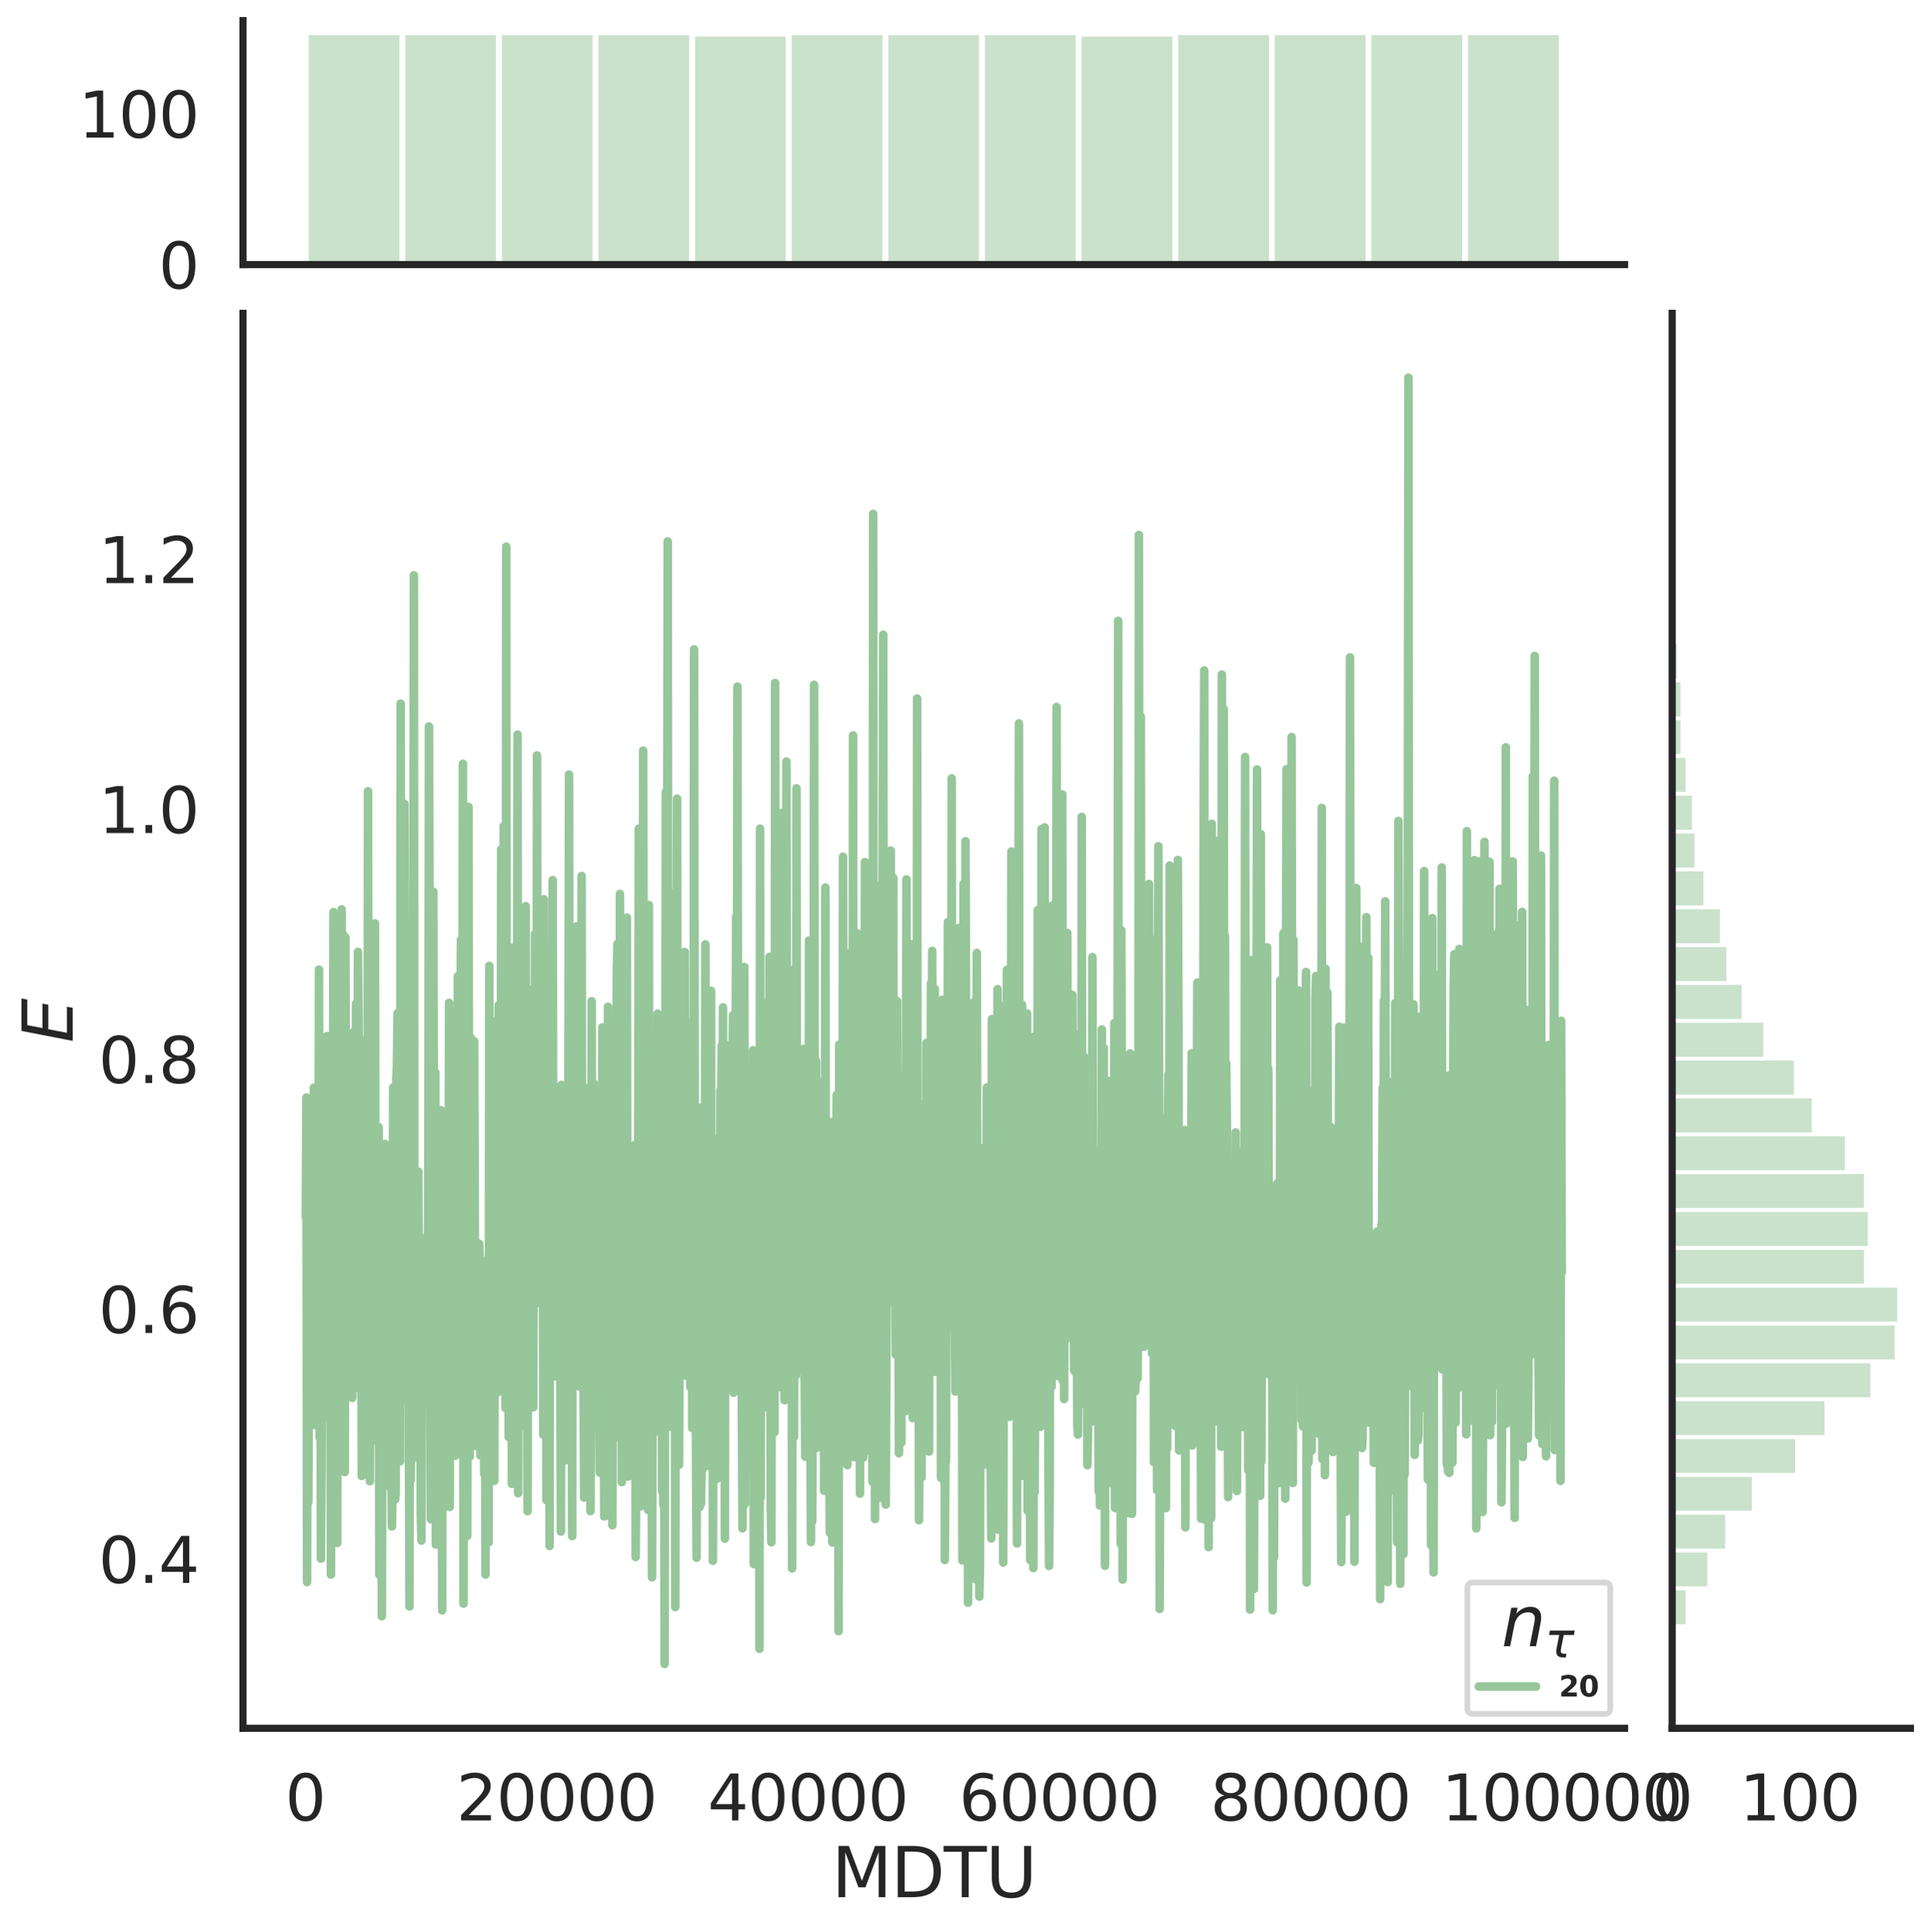 <?xml version="1.0" encoding="utf-8" standalone="no"?>
<!DOCTYPE svg PUBLIC "-//W3C//DTD SVG 1.1//EN"
  "http://www.w3.org/Graphics/SVG/1.1/DTD/svg11.dtd">
<svg height="675.079pt" version="1.1" viewBox="0 0 674.774 675.079" width="674.774pt" xmlns="http://www.w3.org/2000/svg" xmlns:xlink="http://www.w3.org/1999/xlink">
 <defs>
  <style type="text/css">*{stroke-linecap:butt;stroke-linejoin:round;}</style>
 </defs>
 <g id="figure_1">
  <g id="patch_1">
   <path d="M 0 675.079 
L 674.774 675.079 
L 674.774 0 
L 0 0 
z
" style="fill:#ffffff;"/>
  </g>
  <g id="axes_1">
   <g id="patch_2">
    <path d="M 84.914 603.86 
L 567.69 603.86 
L 567.69 109.485 
L 84.914 109.485 
z
" style="fill:none;"/>
   </g>
   <g id="matplotlib.axis_1">
    <g id="xtick_1">
     <g id="text_1">
      <!-- 0 -->
      <g style="fill:#262626;" transform="translate(99.64 636.077)scale(0.22 -0.22)">
       <defs>
        <path d="M 2034 4250 
Q 1547 4250 1301 3770 
Q 1056 3291 1056 2328 
Q 1056 1369 1301 889 
Q 1547 409 2034 409 
Q 2525 409 2770 889 
Q 3016 1369 3016 2328 
Q 3016 3291 2770 3770 
Q 2525 4250 2034 4250 
z
M 2034 4750 
Q 2819 4750 3233 4129 
Q 3647 3509 3647 2328 
Q 3647 1150 3233 529 
Q 2819 -91 2034 -91 
Q 1250 -91 836 529 
Q 422 1150 422 2328 
Q 422 3509 836 4129 
Q 1250 4750 2034 4750 
z
" id="DejaVuSans-30" transform="scale(0.016)"/>
       </defs>
       <use xlink:href="#DejaVuSans-30"/>
      </g>
     </g>
    </g>
    <g id="xtick_2">
     <g id="text_2">
      <!-- 20000 -->
      <g style="fill:#262626;" transform="translate(159.467 636.077)scale(0.22 -0.22)">
       <defs>
        <path d="M 1228 531 
L 3431 531 
L 3431 0 
L 469 0 
L 469 531 
Q 828 903 1448 1529 
Q 2069 2156 2228 2338 
Q 2531 2678 2651 2914 
Q 2772 3150 2772 3378 
Q 2772 3750 2511 3984 
Q 2250 4219 1831 4219 
Q 1534 4219 1204 4116 
Q 875 4013 500 3803 
L 500 4441 
Q 881 4594 1212 4672 
Q 1544 4750 1819 4750 
Q 2544 4750 2975 4387 
Q 3406 4025 3406 3419 
Q 3406 3131 3298 2873 
Q 3191 2616 2906 2266 
Q 2828 2175 2409 1742 
Q 1991 1309 1228 531 
z
" id="DejaVuSans-32" transform="scale(0.016)"/>
       </defs>
       <use xlink:href="#DejaVuSans-32"/>
       <use x="63.623" xlink:href="#DejaVuSans-30"/>
       <use x="127.246" xlink:href="#DejaVuSans-30"/>
       <use x="190.869" xlink:href="#DejaVuSans-30"/>
       <use x="254.492" xlink:href="#DejaVuSans-30"/>
      </g>
     </g>
    </g>
    <g id="xtick_3">
     <g id="text_3">
      <!-- 40000 -->
      <g style="fill:#262626;" transform="translate(247.288 636.077)scale(0.22 -0.22)">
       <defs>
        <path d="M 2419 4116 
L 825 1625 
L 2419 1625 
L 2419 4116 
z
M 2253 4666 
L 3047 4666 
L 3047 1625 
L 3713 1625 
L 3713 1100 
L 3047 1100 
L 3047 0 
L 2419 0 
L 2419 1100 
L 313 1100 
L 313 1709 
L 2253 4666 
z
" id="DejaVuSans-34" transform="scale(0.016)"/>
       </defs>
       <use xlink:href="#DejaVuSans-34"/>
       <use x="63.623" xlink:href="#DejaVuSans-30"/>
       <use x="127.246" xlink:href="#DejaVuSans-30"/>
       <use x="190.869" xlink:href="#DejaVuSans-30"/>
       <use x="254.492" xlink:href="#DejaVuSans-30"/>
      </g>
     </g>
    </g>
    <g id="xtick_4">
     <g id="text_4">
      <!-- 60000 -->
      <g style="fill:#262626;" transform="translate(335.109 636.077)scale(0.22 -0.22)">
       <defs>
        <path d="M 2113 2584 
Q 1688 2584 1439 2293 
Q 1191 2003 1191 1497 
Q 1191 994 1439 701 
Q 1688 409 2113 409 
Q 2538 409 2786 701 
Q 3034 994 3034 1497 
Q 3034 2003 2786 2293 
Q 2538 2584 2113 2584 
z
M 3366 4563 
L 3366 3988 
Q 3128 4100 2886 4159 
Q 2644 4219 2406 4219 
Q 1781 4219 1451 3797 
Q 1122 3375 1075 2522 
Q 1259 2794 1537 2939 
Q 1816 3084 2150 3084 
Q 2853 3084 3261 2657 
Q 3669 2231 3669 1497 
Q 3669 778 3244 343 
Q 2819 -91 2113 -91 
Q 1303 -91 875 529 
Q 447 1150 447 2328 
Q 447 3434 972 4092 
Q 1497 4750 2381 4750 
Q 2619 4750 2861 4703 
Q 3103 4656 3366 4563 
z
" id="DejaVuSans-36" transform="scale(0.016)"/>
       </defs>
       <use xlink:href="#DejaVuSans-36"/>
       <use x="63.623" xlink:href="#DejaVuSans-30"/>
       <use x="127.246" xlink:href="#DejaVuSans-30"/>
       <use x="190.869" xlink:href="#DejaVuSans-30"/>
       <use x="254.492" xlink:href="#DejaVuSans-30"/>
      </g>
     </g>
    </g>
    <g id="xtick_5">
     <g id="text_5">
      <!-- 80000 -->
      <g style="fill:#262626;" transform="translate(422.93 636.077)scale(0.22 -0.22)">
       <defs>
        <path d="M 2034 2216 
Q 1584 2216 1326 1975 
Q 1069 1734 1069 1313 
Q 1069 891 1326 650 
Q 1584 409 2034 409 
Q 2484 409 2743 651 
Q 3003 894 3003 1313 
Q 3003 1734 2745 1975 
Q 2488 2216 2034 2216 
z
M 1403 2484 
Q 997 2584 770 2862 
Q 544 3141 544 3541 
Q 544 4100 942 4425 
Q 1341 4750 2034 4750 
Q 2731 4750 3128 4425 
Q 3525 4100 3525 3541 
Q 3525 3141 3298 2862 
Q 3072 2584 2669 2484 
Q 3125 2378 3379 2068 
Q 3634 1759 3634 1313 
Q 3634 634 3220 271 
Q 2806 -91 2034 -91 
Q 1263 -91 848 271 
Q 434 634 434 1313 
Q 434 1759 690 2068 
Q 947 2378 1403 2484 
z
M 1172 3481 
Q 1172 3119 1398 2916 
Q 1625 2713 2034 2713 
Q 2441 2713 2670 2916 
Q 2900 3119 2900 3481 
Q 2900 3844 2670 4047 
Q 2441 4250 2034 4250 
Q 1625 4250 1398 4047 
Q 1172 3844 1172 3481 
z
" id="DejaVuSans-38" transform="scale(0.016)"/>
       </defs>
       <use xlink:href="#DejaVuSans-38"/>
       <use x="63.623" xlink:href="#DejaVuSans-30"/>
       <use x="127.246" xlink:href="#DejaVuSans-30"/>
       <use x="190.869" xlink:href="#DejaVuSans-30"/>
       <use x="254.492" xlink:href="#DejaVuSans-30"/>
      </g>
     </g>
    </g>
    <g id="xtick_6">
     <g id="text_6">
      <!-- 100000 -->
      <g style="fill:#262626;" transform="translate(503.753 636.077)scale(0.22 -0.22)">
       <defs>
        <path d="M 794 531 
L 1825 531 
L 1825 4091 
L 703 3866 
L 703 4441 
L 1819 4666 
L 2450 4666 
L 2450 531 
L 3481 531 
L 3481 0 
L 794 0 
L 794 531 
z
" id="DejaVuSans-31" transform="scale(0.016)"/>
       </defs>
       <use xlink:href="#DejaVuSans-31"/>
       <use x="63.623" xlink:href="#DejaVuSans-30"/>
       <use x="127.246" xlink:href="#DejaVuSans-30"/>
       <use x="190.869" xlink:href="#DejaVuSans-30"/>
       <use x="254.492" xlink:href="#DejaVuSans-30"/>
       <use x="318.115" xlink:href="#DejaVuSans-30"/>
      </g>
     </g>
    </g>
    <g id="text_7">
     <!-- MDTU -->
     <g style="fill:#262626;" transform="translate(290.596 662.888)scale(0.24 -0.24)">
      <defs>
       <path d="M 628 4666 
L 1569 4666 
L 2759 1491 
L 3956 4666 
L 4897 4666 
L 4897 0 
L 4281 0 
L 4281 4097 
L 3078 897 
L 2444 897 
L 1241 4097 
L 1241 0 
L 628 0 
L 628 4666 
z
" id="DejaVuSans-4d" transform="scale(0.016)"/>
       <path d="M 1259 4147 
L 1259 519 
L 2022 519 
Q 2988 519 3436 956 
Q 3884 1394 3884 2338 
Q 3884 3275 3436 3711 
Q 2988 4147 2022 4147 
L 1259 4147 
z
M 628 4666 
L 1925 4666 
Q 3281 4666 3915 4102 
Q 4550 3538 4550 2338 
Q 4550 1131 3912 565 
Q 3275 0 1925 0 
L 628 0 
L 628 4666 
z
" id="DejaVuSans-44" transform="scale(0.016)"/>
       <path d="M -19 4666 
L 3928 4666 
L 3928 4134 
L 2272 4134 
L 2272 0 
L 1638 0 
L 1638 4134 
L -19 4134 
L -19 4666 
z
" id="DejaVuSans-54" transform="scale(0.016)"/>
       <path d="M 556 4666 
L 1191 4666 
L 1191 1831 
Q 1191 1081 1462 751 
Q 1734 422 2344 422 
Q 2950 422 3222 751 
Q 3494 1081 3494 1831 
L 3494 4666 
L 4128 4666 
L 4128 1753 
Q 4128 841 3676 375 
Q 3225 -91 2344 -91 
Q 1459 -91 1007 375 
Q 556 841 556 1753 
L 556 4666 
z
" id="DejaVuSans-55" transform="scale(0.016)"/>
      </defs>
      <use xlink:href="#DejaVuSans-4d"/>
      <use x="86.279" xlink:href="#DejaVuSans-44"/>
      <use x="163.281" xlink:href="#DejaVuSans-54"/>
      <use x="224.365" xlink:href="#DejaVuSans-55"/>
     </g>
    </g>
   </g>
   <g id="matplotlib.axis_2">
    <g id="ytick_1">
     <g id="text_8">
      <!-- 0.4 -->
      <g style="fill:#262626;" transform="translate(34.428 553.084)scale(0.22 -0.22)">
       <defs>
        <path d="M 684 794 
L 1344 794 
L 1344 0 
L 684 0 
L 684 794 
z
" id="DejaVuSans-2e" transform="scale(0.016)"/>
       </defs>
       <use xlink:href="#DejaVuSans-30"/>
       <use x="63.623" xlink:href="#DejaVuSans-2e"/>
       <use x="95.41" xlink:href="#DejaVuSans-34"/>
      </g>
     </g>
    </g>
    <g id="ytick_2">
     <g id="text_9">
      <!-- 0.6 -->
      <g style="fill:#262626;" transform="translate(34.428 465.745)scale(0.22 -0.22)">
       <use xlink:href="#DejaVuSans-30"/>
       <use x="63.623" xlink:href="#DejaVuSans-2e"/>
       <use x="95.41" xlink:href="#DejaVuSans-36"/>
      </g>
     </g>
    </g>
    <g id="ytick_3">
     <g id="text_10">
      <!-- 0.8 -->
      <g style="fill:#262626;" transform="translate(34.428 378.405)scale(0.22 -0.22)">
       <use xlink:href="#DejaVuSans-30"/>
       <use x="63.623" xlink:href="#DejaVuSans-2e"/>
       <use x="95.41" xlink:href="#DejaVuSans-38"/>
      </g>
     </g>
    </g>
    <g id="ytick_4">
     <g id="text_11">
      <!-- 1.0 -->
      <g style="fill:#262626;" transform="translate(34.428 291.066)scale(0.22 -0.22)">
       <use xlink:href="#DejaVuSans-31"/>
       <use x="63.623" xlink:href="#DejaVuSans-2e"/>
       <use x="95.41" xlink:href="#DejaVuSans-30"/>
      </g>
     </g>
    </g>
    <g id="ytick_5">
     <g id="text_12">
      <!-- 1.2 -->
      <g style="fill:#262626;" transform="translate(34.428 203.726)scale(0.22 -0.22)">
       <use xlink:href="#DejaVuSans-31"/>
       <use x="63.623" xlink:href="#DejaVuSans-2e"/>
       <use x="95.41" xlink:href="#DejaVuSans-32"/>
      </g>
     </g>
    </g>
    <g id="text_13">
     <!-- $E$ -->
     <g style="fill:#262626;" transform="translate(25.436 364.352)rotate(-90)scale(0.24 -0.24)">
      <defs>
       <path d="M 1081 4666 
L 4031 4666 
L 3928 4134 
L 1606 4134 
L 1338 2753 
L 3566 2753 
L 3463 2222 
L 1234 2222 
L 909 531 
L 3284 531 
L 3181 0 
L 172 0 
L 1081 4666 
z
" id="DejaVuSans-Oblique-45" transform="scale(0.016)"/>
      </defs>
      <use transform="translate(0 0.094)" xlink:href="#DejaVuSans-Oblique-45"/>
     </g>
    </g>
   </g>
   <g id="line2d_1">
    <path clip-path="url(#pc9f0e01aaa)" d="M 106.859 425.49 
L 107.078 383.475 
L 107.298 552.768 
L 107.517 463.581 
L 107.737 524.848 
L 107.956 455.053 
L 108.176 461.899 
L 108.396 401.494 
L 108.615 398.441 
L 108.835 457.623 
L 109.054 426.514 
L 109.274 477.697 
L 109.493 390.416 
L 109.713 380.006 
L 109.932 497.91 
L 110.152 420.095 
L 110.372 395.14 
L 110.591 407.023 
L 110.811 473.221 
L 111.03 421.64 
L 111.25 440.667 
L 111.469 338.78 
L 111.689 502.3 
L 111.908 393.814 
L 112.128 544.607 
L 112.348 512.614 
L 112.567 435.879 
L 112.787 477.174 
L 113.006 402.281 
L 113.226 492.847 
L 113.445 495.163 
L 113.665 495.403 
L 113.884 464.49 
L 114.104 387.969 
L 114.324 362.013 
L 114.543 492.523 
L 114.763 393.701 
L 115.202 491.164 
L 115.421 472.382 
L 115.641 550.144 
L 115.86 491.594 
L 116.08 485.021 
L 116.299 428.076 
L 116.519 318.708 
L 116.739 479.905 
L 116.958 435.621 
L 117.178 428.948 
L 117.397 475.945 
L 117.617 428.497 
L 117.836 539.117 
L 118.056 432.776 
L 118.275 425.391 
L 118.495 473.358 
L 118.715 398.08 
L 118.934 484.25 
L 119.154 438.49 
L 119.373 317.722 
L 119.593 415.079 
L 119.812 433.194 
L 120.032 326.703 
L 120.251 400.201 
L 120.471 514.346 
L 120.691 327.53 
L 120.91 406.982 
L 121.13 430.053 
L 121.349 486.465 
L 121.788 430.014 
L 122.008 437.524 
L 122.227 477.265 
L 122.447 398.836 
L 122.886 473.593 
L 123.106 488.447 
L 123.325 390.231 
L 123.545 393.81 
L 123.764 360.346 
L 123.984 403.594 
L 124.203 474.227 
L 124.423 350.705 
L 124.643 484.831 
L 125.082 332.601 
L 125.301 359.337 
L 125.521 423.604 
L 125.74 395.82 
L 125.96 465.967 
L 126.179 414.906 
L 126.399 515.706 
L 126.618 412.008 
L 126.838 363.62 
L 127.058 481.58 
L 127.277 473.988 
L 127.497 474.51 
L 127.716 438.357 
L 127.936 489.731 
L 128.155 502.062 
L 128.375 439.91 
L 128.594 276.505 
L 128.814 476.336 
L 129.034 431.752 
L 129.253 517.548 
L 129.473 337.789 
L 129.912 503.664 
L 130.131 366.279 
L 130.351 449.584 
L 130.57 377.567 
L 130.79 407.669 
L 131.01 322.633 
L 131.229 427.915 
L 131.449 472.819 
L 131.668 453.364 
L 131.888 462.422 
L 132.107 489.719 
L 132.327 393.843 
L 132.546 550.242 
L 132.766 487.549 
L 132.986 535.434 
L 133.205 426.759 
L 133.425 564.705 
L 133.644 478.911 
L 133.864 498.169 
L 134.083 444.135 
L 134.303 489.489 
L 134.522 399.707 
L 134.962 508.706 
L 135.181 442.975 
L 135.62 519.239 
L 135.84 419.653 
L 136.059 478.063 
L 136.279 407.438 
L 136.498 406.102 
L 136.718 497.802 
L 136.937 533.342 
L 137.157 521.565 
L 137.377 379.959 
L 137.596 507.264 
L 137.816 450.918 
L 138.035 523.93 
L 138.255 522.076 
L 138.474 377.011 
L 138.694 372.658 
L 138.913 354.022 
L 139.133 435.114 
L 139.353 427.649 
L 139.572 431.338 
L 139.792 510.615 
L 140.011 245.849 
L 140.231 414.499 
L 140.67 488.998 
L 141.109 406.385 
L 141.329 280.87 
L 141.987 451.427 
L 142.207 463.227 
L 142.426 413.184 
L 142.646 478.668 
L 142.865 488.68 
L 143.085 561.295 
L 143.305 381.405 
L 143.524 517.206 
L 143.744 449.25 
L 143.963 501.598 
L 144.183 413.333 
L 144.402 407.603 
L 144.622 201.029 
L 144.841 509.349 
L 145.281 433.531 
L 145.5 424.242 
L 145.72 437.81 
L 145.939 436.783 
L 146.159 409.354 
L 146.378 456.812 
L 146.598 455.115 
L 146.817 432.286 
L 147.037 528.825 
L 147.256 538.288 
L 147.476 470.645 
L 147.696 482.337 
L 147.915 448.937 
L 148.135 480.332 
L 148.354 444.978 
L 148.793 488.499 
L 149.013 490.358 
L 149.232 435.084 
L 149.452 461.572 
L 149.672 406.735 
L 149.891 253.837 
L 150.111 314.28 
L 150.33 462.481 
L 150.55 530.811 
L 150.769 457.874 
L 150.989 333.701 
L 151.208 432.978 
L 151.428 311.567 
L 151.648 454.853 
L 151.867 425.919 
L 152.087 374.686 
L 152.306 539.649 
L 152.526 431.55 
L 152.745 426.074 
L 152.965 431.603 
L 153.184 455.725 
L 153.404 447.739 
L 153.624 475.083 
L 153.843 392.63 
L 154.063 387.898 
L 154.282 421.963 
L 154.502 562.665 
L 154.721 433.041 
L 154.941 508.512 
L 155.16 499.337 
L 155.6 438.483 
L 155.819 515.198 
L 156.039 409.791 
L 156.697 481.689 
L 156.917 350.401 
L 157.136 526.543 
L 157.356 422.53 
L 157.575 468.781 
L 157.795 468.616 
L 158.015 501.822 
L 158.234 480.738 
L 158.454 399.394 
L 158.893 353.498 
L 159.112 508.638 
L 159.551 352.529 
L 159.771 434.041 
L 159.991 341.121 
L 160.21 485.796 
L 160.43 492.281 
L 160.649 348.469 
L 160.869 358.954 
L 161.088 328.326 
L 161.308 426.029 
L 161.527 401.79 
L 161.747 266.86 
L 161.967 560.316 
L 162.186 419.006 
L 162.406 390.347 
L 162.625 444.613 
L 162.845 392.824 
L 163.064 393.948 
L 163.284 536.626 
L 163.503 288.151 
L 163.723 281.944 
L 163.943 458.093 
L 164.162 508.956 
L 164.382 362.405 
L 164.601 387.15 
L 164.821 434.375 
L 165.04 449.32 
L 165.26 454.063 
L 165.479 497.455 
L 165.699 363.784 
L 166.138 495.03 
L 166.358 438.821 
L 166.577 505.334 
L 166.797 451.398 
L 167.016 436.376 
L 167.236 488.659 
L 167.455 434.578 
L 167.675 445.463 
L 167.894 508.535 
L 168.114 464.67 
L 168.334 463.803 
L 168.773 478.319 
L 168.992 457.484 
L 169.212 514.984 
L 169.431 440.566 
L 169.651 550.149 
L 169.87 468.098 
L 170.09 444.913 
L 170.529 529.446 
L 170.749 538.908 
L 170.968 337.477 
L 171.188 466.945 
L 171.407 369.173 
L 171.627 369.126 
L 172.066 415.001 
L 172.286 382.78 
L 172.505 417.007 
L 172.725 517.449 
L 173.164 356.799 
L 173.383 366.034 
L 173.822 465.882 
L 174.042 486.422 
L 174.262 351.24 
L 174.481 462.642 
L 174.701 397.513 
L 174.92 466.595 
L 175.14 296.763 
L 175.359 312.181 
L 175.579 473.409 
L 176.018 288.665 
L 176.238 415.79 
L 176.457 422.706 
L 176.677 492.034 
L 176.896 191.007 
L 177.116 481.562 
L 177.335 451.521 
L 177.555 447.706 
L 177.774 502.13 
L 177.994 389.011 
L 178.213 457.41 
L 178.433 483.539 
L 178.653 331.126 
L 178.872 518.468 
L 179.092 509.619 
L 179.311 368.976 
L 179.531 510.594 
L 179.75 423.686 
L 179.97 433.395 
L 180.189 453.991 
L 180.409 367.52 
L 180.629 412.626 
L 180.848 256.671 
L 181.068 521.734 
L 181.287 424.787 
L 181.507 486.589 
L 181.726 498.256 
L 181.946 375.81 
L 182.165 413.9 
L 182.385 350.973 
L 182.605 443.644 
L 182.824 419.869 
L 183.044 490.719 
L 183.263 485.091 
L 183.702 316.63 
L 183.922 442.546 
L 184.141 446.142 
L 184.361 527.994 
L 184.581 393.752 
L 184.8 475.806 
L 185.02 384.975 
L 185.239 345.866 
L 185.459 354.453 
L 185.678 433.849 
L 185.898 467.4 
L 186.117 449.288 
L 186.337 491.732 
L 186.557 404.477 
L 186.776 429.49 
L 186.996 326.259 
L 187.215 427.194 
L 187.435 455.353 
L 187.654 263.927 
L 187.874 421.62 
L 188.093 413.63 
L 188.313 420.036 
L 188.532 455.01 
L 188.752 350.293 
L 188.972 432.691 
L 189.191 434.397 
L 189.411 443.205 
L 189.63 397.661 
L 189.85 501.28 
L 190.069 314.226 
L 190.289 460.167 
L 190.508 440.415 
L 190.728 396.666 
L 190.948 524.149 
L 191.167 438.738 
L 191.387 462.895 
L 191.606 466.874 
L 191.826 404.227 
L 192.045 540.174 
L 192.265 373.05 
L 192.484 351.543 
L 192.924 446.603 
L 193.143 307.513 
L 193.363 454.3 
L 193.582 417.083 
L 193.802 403.391 
L 194.021 480.888 
L 194.241 442.107 
L 194.46 382.269 
L 194.68 469.364 
L 194.9 455.959 
L 195.119 381.616 
L 195.778 471.91 
L 195.997 535.128 
L 196.217 379.077 
L 196.436 448.984 
L 196.656 451.156 
L 196.876 389.019 
L 197.095 402.968 
L 197.534 510.239 
L 197.754 423.706 
L 197.973 456.947 
L 198.193 466.848 
L 198.412 458.899 
L 198.851 270.639 
L 199.071 408.48 
L 199.51 487.841 
L 199.73 402.268 
L 199.949 536.737 
L 200.169 339.929 
L 200.388 469.041 
L 200.608 452.711 
L 200.827 406.893 
L 201.047 428.194 
L 201.267 480.077 
L 201.486 323.715 
L 201.706 401.619 
L 201.925 409.069 
L 202.145 368.608 
L 202.364 471.653 
L 202.584 484.495 
L 202.803 409.647 
L 203.023 388.011 
L 203.243 306.081 
L 203.462 476.341 
L 203.682 433.308 
L 204.121 523.242 
L 204.34 443.557 
L 204.56 513.786 
L 204.779 422.965 
L 204.999 494.415 
L 205.219 432.344 
L 205.438 484.197 
L 205.658 412.634 
L 205.877 379.984 
L 206.097 386.77 
L 206.316 528.011 
L 206.536 499.663 
L 206.755 349.858 
L 206.975 487.523 
L 207.414 378.399 
L 207.634 474.378 
L 208.073 382.455 
L 208.292 430.68 
L 208.512 450.545 
L 208.731 424.466 
L 208.951 380.593 
L 209.39 460.651 
L 209.61 514.544 
L 209.829 443.005 
L 210.049 509.783 
L 210.268 509.373 
L 210.488 358.967 
L 210.707 460.879 
L 210.927 483.424 
L 211.146 529.838 
L 211.366 529.813 
L 211.805 464.469 
L 212.025 460.606 
L 212.244 491.927 
L 212.464 351.777 
L 212.683 441.325 
L 212.903 396.106 
L 213.122 471.682 
L 213.562 410.153 
L 213.781 384.49 
L 214.001 532.934 
L 214.22 420.846 
L 214.44 453.658 
L 214.659 459.003 
L 214.879 475.364 
L 215.098 459.248 
L 215.538 339.238 
L 215.757 329.853 
L 215.977 502.222 
L 216.196 368.757 
L 216.416 451.966 
L 216.635 312.315 
L 216.855 411.166 
L 217.074 336.38 
L 217.294 517.854 
L 217.514 372.878 
L 217.953 459.191 
L 218.172 348.135 
L 218.392 502.192 
L 218.611 383.832 
L 218.831 439.717 
L 219.05 320.612 
L 219.27 476.673 
L 219.489 515.902 
L 219.709 406.841 
L 219.929 505.564 
L 220.368 443.915 
L 220.587 444.419 
L 220.807 466.618 
L 221.026 471.166 
L 221.246 423.416 
L 221.465 453.496 
L 221.685 415.538 
L 221.905 400 
L 222.124 544.017 
L 222.563 475.481 
L 222.783 483.404 
L 223.002 416.796 
L 223.222 289.556 
L 223.441 363.41 
L 223.661 520.673 
L 223.881 526.348 
L 224.1 472.917 
L 224.32 319.884 
L 224.539 457.596 
L 224.759 262.257 
L 224.978 415.485 
L 225.198 418.437 
L 225.417 418.731 
L 225.637 416.644 
L 225.857 459.76 
L 226.076 328.933 
L 226.296 407.732 
L 226.515 527.607 
L 226.735 316.232 
L 226.954 522.687 
L 227.174 457.714 
L 227.393 469.074 
L 227.613 413.071 
L 227.833 551.145 
L 228.052 482.452 
L 228.272 464.743 
L 228.711 471.037 
L 228.93 411.43 
L 229.15 419.075 
L 229.369 422.78 
L 229.589 429.595 
L 229.808 354.18 
L 230.028 500.17 
L 230.248 395.983 
L 230.687 419.843 
L 230.906 389.769 
L 231.126 379.049 
L 231.345 521.002 
L 231.565 389.687 
L 231.784 525.825 
L 232.004 386.532 
L 232.224 581.388 
L 232.663 276.699 
L 232.882 391.149 
L 233.102 324.088 
L 233.321 189.158 
L 233.541 393.42 
L 233.76 450.123 
L 234.2 311.867 
L 234.419 498.541 
L 234.639 444.352 
L 234.858 480.758 
L 235.078 356.834 
L 235.297 348.233 
L 235.517 460.415 
L 235.736 332.364 
L 235.956 561.526 
L 236.176 420.364 
L 236.395 422.504 
L 236.615 279.054 
L 236.834 460.93 
L 237.054 441.808 
L 237.273 511.804 
L 237.493 465.328 
L 237.712 474.239 
L 237.932 372.85 
L 238.151 449.879 
L 238.371 357.54 
L 238.591 432.504 
L 239.03 387.841 
L 239.249 332.647 
L 239.469 465.062 
L 239.688 480.663 
L 239.908 476.83 
L 240.347 359.437 
L 240.567 405.316 
L 240.786 481.16 
L 241.006 475.833 
L 241.225 484.614 
L 241.445 357.282 
L 241.664 363.052 
L 241.884 498.946 
L 242.103 382.222 
L 242.323 442.069 
L 242.543 226.901 
L 242.762 396.934 
L 242.982 403.666 
L 243.201 505.305 
L 243.421 544.268 
L 243.64 451.557 
L 244.079 386.978 
L 244.299 414.777 
L 244.519 526.517 
L 244.738 409.78 
L 244.958 525.339 
L 245.177 513.354 
L 245.397 513.892 
L 245.616 442.136 
L 245.836 491.449 
L 246.055 418.841 
L 246.275 457.571 
L 246.495 329.954 
L 246.714 432.969 
L 246.934 441.354 
L 247.153 512.203 
L 247.592 372.066 
L 247.812 395.887 
L 248.031 400.106 
L 248.251 467.429 
L 248.47 346.202 
L 248.69 500.119 
L 248.91 397.371 
L 249.129 545.358 
L 249.349 453.075 
L 249.568 429.8 
L 250.007 492.038 
L 250.227 480.162 
L 250.446 516.776 
L 250.666 411.238 
L 250.886 495.335 
L 251.105 497.282 
L 251.325 462.229 
L 251.544 504.928 
L 251.764 380.853 
L 251.983 387.338 
L 252.203 365.259 
L 252.422 447.061 
L 252.642 351.971 
L 252.862 443.233 
L 253.081 367.593 
L 253.301 537.603 
L 253.52 374.344 
L 253.959 469.041 
L 254.179 457.384 
L 254.398 368.36 
L 254.618 365.217 
L 254.838 371.523 
L 255.057 463.361 
L 255.277 421.448 
L 255.496 459.497 
L 255.716 395.671 
L 256.155 354.686 
L 256.374 486.626 
L 256.594 439.116 
L 256.814 435.077 
L 257.253 320.192 
L 257.472 405.091 
L 257.692 239.907 
L 257.911 394.55 
L 258.131 449.666 
L 258.57 425.014 
L 258.789 376.159 
L 259.229 489.357 
L 259.448 534.023 
L 259.668 503.585 
L 259.887 455.073 
L 260.107 337.878 
L 260.326 525.472 
L 260.546 401.598 
L 260.985 478.277 
L 261.205 382.622 
L 261.424 422.473 
L 261.644 421.124 
L 261.863 478.901 
L 262.083 473.316 
L 262.522 395.228 
L 262.961 434.901 
L 263.181 366.95 
L 263.4 546.514 
L 263.839 467.746 
L 264.059 509.171 
L 264.278 474.398 
L 264.498 500.428 
L 264.717 482.399 
L 265.157 377.207 
L 265.376 576.093 
L 265.596 289.543 
L 265.815 523.201 
L 266.035 405.525 
L 266.254 484.352 
L 266.474 469.438 
L 266.693 418.315 
L 266.913 403.014 
L 267.133 398.332 
L 267.352 356.013 
L 267.572 435.823 
L 268.011 459.682 
L 268.23 350.308 
L 268.45 472.614 
L 268.669 492.201 
L 268.889 334.333 
L 269.328 526.096 
L 269.548 538.869 
L 269.767 414.019 
L 269.987 402.063 
L 270.206 483.187 
L 270.426 478.441 
L 270.645 500.379 
L 270.865 238.634 
L 271.084 437.164 
L 271.304 448.006 
L 271.524 450.094 
L 271.743 441.483 
L 271.963 449.346 
L 272.182 440.998 
L 272.402 414.788 
L 272.621 336.854 
L 272.841 484.763 
L 273.06 450.299 
L 273.28 284.014 
L 273.5 484.869 
L 273.939 430.09 
L 274.158 489.246 
L 274.378 473.08 
L 274.597 403.933 
L 274.817 266.077 
L 275.036 445.991 
L 275.256 380.02 
L 275.476 361.666 
L 275.695 453.248 
L 275.915 469.221 
L 276.134 456.896 
L 276.354 464.164 
L 276.573 407.534 
L 276.793 547.993 
L 277.232 338.782 
L 277.452 502.11 
L 277.671 409.34 
L 277.891 393.613 
L 278.11 480.669 
L 278.33 275.445 
L 278.549 479.083 
L 278.769 415.978 
L 278.988 433.594 
L 279.208 469.116 
L 279.427 395.819 
L 279.647 459.988 
L 279.867 434.547 
L 280.086 433.637 
L 280.306 415.469 
L 280.525 456.041 
L 280.745 366.502 
L 280.964 453.427 
L 281.403 508.974 
L 281.623 385.94 
L 281.843 410.521 
L 282.062 467.866 
L 282.282 396.879 
L 282.501 453.777 
L 282.721 328.588 
L 282.94 463.614 
L 283.16 489.434 
L 283.379 538.791 
L 283.599 458.958 
L 283.819 531.574 
L 284.258 428.693 
L 284.477 239.271 
L 284.697 396.427 
L 284.916 466.845 
L 285.136 370.68 
L 285.355 505.898 
L 285.575 496.167 
L 285.795 390.61 
L 286.014 438.549 
L 286.234 442.132 
L 286.453 476.257 
L 286.673 378.122 
L 286.892 437.967 
L 287.112 407.639 
L 287.551 403.334 
L 287.771 428.526 
L 287.99 520.88 
L 288.21 452.877 
L 288.429 310.094 
L 288.649 475.849 
L 288.868 444.427 
L 289.088 489.115 
L 289.307 439.962 
L 289.527 489.665 
L 289.746 507.341 
L 289.966 535.56 
L 290.186 494.207 
L 290.405 519.961 
L 290.625 392.061 
L 290.844 538.918 
L 291.064 459.975 
L 291.283 428.652 
L 291.503 420.522 
L 291.722 450.018 
L 291.942 514.06 
L 292.162 412.876 
L 292.381 382.584 
L 292.601 390.458 
L 292.82 445.443 
L 293.04 569.925 
L 293.259 365.012 
L 293.698 454.039 
L 293.918 367.496 
L 294.357 434.692 
L 294.577 299.344 
L 294.796 402.029 
L 295.455 501.374 
L 295.674 382.979 
L 295.894 420.628 
L 296.114 511.932 
L 296.333 344.413 
L 296.553 435.524 
L 296.772 402.436 
L 296.992 332.992 
L 297.211 388.014 
L 297.431 487.609 
L 297.65 401.853 
L 297.87 458.46 
L 298.09 256.952 
L 298.309 496.558 
L 298.529 509.108 
L 298.748 471.723 
L 298.968 375.164 
L 299.187 506.186 
L 299.407 483.782 
L 299.626 326.138 
L 299.846 468.951 
L 300.065 378.65 
L 300.285 355.971 
L 300.505 521.864 
L 300.724 395.549 
L 300.944 408.644 
L 301.163 462.451 
L 301.383 391.137 
L 301.602 509.322 
L 301.822 438.012 
L 302.041 424.187 
L 302.261 301.217 
L 302.481 361.53 
L 302.7 318.159 
L 302.92 477.436 
L 303.139 312.143 
L 303.359 382.794 
L 303.578 416.563 
L 303.798 483.937 
L 304.017 507.08 
L 304.237 342.033 
L 304.676 473.773 
L 304.896 517.771 
L 305.115 179.545 
L 305.335 461.25 
L 305.554 454.855 
L 305.774 530.731 
L 306.213 374.037 
L 306.652 470.605 
L 306.872 371.98 
L 307.091 503.658 
L 307.311 309.513 
L 307.53 467.99 
L 307.969 523.364 
L 308.628 221.769 
L 308.848 393.87 
L 309.067 408.532 
L 309.287 391.086 
L 309.506 525.71 
L 310.165 383.062 
L 310.384 314.053 
L 310.604 333.66 
L 310.824 418.44 
L 311.043 430.026 
L 311.263 297.215 
L 311.482 427.025 
L 311.702 417.643 
L 311.921 454.974 
L 312.141 306.744 
L 312.36 455.472 
L 312.58 367.101 
L 313.019 473.317 
L 313.239 451.977 
L 313.458 349.787 
L 313.678 423.109 
L 313.897 420.725 
L 314.117 507.785 
L 314.336 499.283 
L 314.556 375.756 
L 314.776 403.445 
L 314.995 504.023 
L 315.215 401.805 
L 315.434 439.811 
L 315.654 449.248 
L 315.873 404.383 
L 316.312 493.076 
L 316.752 307.269 
L 316.971 487.59 
L 317.191 484.354 
L 317.41 339.801 
L 317.63 379.837 
L 317.849 489.882 
L 318.069 437.03 
L 318.288 329.94 
L 318.728 480.202 
L 318.947 495.522 
L 319.167 412.976 
L 319.386 416.443 
L 319.606 415.383 
L 319.825 470.614 
L 320.045 429.82 
L 320.264 475.895 
L 320.484 244.066 
L 320.703 482.03 
L 320.923 415.373 
L 321.143 531.161 
L 321.362 495.628 
L 321.582 492.857 
L 321.801 432.107 
L 322.021 516.219 
L 322.46 399.351 
L 322.679 385.828 
L 322.899 390.472 
L 323.119 502.36 
L 323.338 392.542 
L 323.558 467.626 
L 323.777 364.4 
L 323.997 490.554 
L 324.216 462.196 
L 324.436 386.793 
L 324.655 507.179 
L 324.875 374.194 
L 325.095 436.827 
L 325.314 343.5 
L 325.534 405.95 
L 325.753 332.241 
L 325.973 426.248 
L 326.192 449.551 
L 326.412 410.923 
L 326.631 345.476 
L 326.851 479.336 
L 327.071 444.129 
L 327.29 476.881 
L 327.729 380.594 
L 327.949 383.974 
L 328.168 478.207 
L 328.388 387.072 
L 328.607 418.239 
L 328.827 516.402 
L 329.266 349.315 
L 329.486 374.412 
L 329.705 433.469 
L 329.925 353.91 
L 330.144 545.052 
L 330.364 511.388 
L 330.583 510.466 
L 330.803 387.007 
L 331.022 449.371 
L 331.242 322.168 
L 331.462 453.329 
L 331.901 461.152 
L 332.12 377.909 
L 332.34 419.474 
L 332.559 271.98 
L 332.779 463.744 
L 332.998 441.01 
L 333.218 451.475 
L 333.438 382.744 
L 333.657 460.088 
L 333.877 486.197 
L 334.096 481.872 
L 334.316 371.404 
L 334.535 465.753 
L 334.755 473.948 
L 335.194 324.187 
L 335.414 367.155 
L 335.633 373.398 
L 335.853 414.418 
L 336.072 386.67 
L 336.292 545.214 
L 336.731 308.772 
L 336.95 496.983 
L 337.17 531.954 
L 337.39 293.938 
L 337.829 440.6 
L 338.048 415.999 
L 338.268 559.994 
L 338.926 401.987 
L 339.146 403.46 
L 339.366 455.097 
L 339.585 427.412 
L 339.805 428.449 
L 340.024 479.146 
L 340.244 491.022 
L 340.463 350.057 
L 340.902 551.774 
L 341.122 536.449 
L 341.341 332.966 
L 341.561 464.253 
L 341.781 476.076 
L 342 498.801 
L 342.22 557.875 
L 342.439 547.352 
L 342.659 477.371 
L 342.878 447.709 
L 343.098 438.973 
L 343.317 471.168 
L 343.537 470.572 
L 343.757 511.809 
L 343.976 414.958 
L 344.196 400.808 
L 344.415 487.364 
L 344.854 379.977 
L 345.074 380.231 
L 345.293 464.39 
L 345.513 461.174 
L 345.733 495.536 
L 345.952 427.879 
L 346.172 511.165 
L 346.391 537.531 
L 346.611 356.083 
L 346.83 461.882 
L 347.05 508.628 
L 347.269 376.193 
L 347.489 426.009 
L 347.709 393.341 
L 347.928 383.442 
L 348.148 437.335 
L 348.367 459.671 
L 348.587 345.642 
L 348.806 534.442 
L 349.026 351.081 
L 349.245 529.97 
L 349.465 419.12 
L 349.685 434.861 
L 349.904 481.957 
L 350.124 402.941 
L 350.343 416.093 
L 350.563 545.934 
L 350.782 469.018 
L 351.002 445.197 
L 351.221 468.206 
L 351.66 377.386 
L 351.88 338.867 
L 352.1 474.952 
L 352.319 371.623 
L 352.758 495.053 
L 352.978 465.415 
L 353.197 413.489 
L 353.417 297.522 
L 353.636 437.574 
L 353.856 482.923 
L 354.076 431.163 
L 354.295 473.57 
L 354.515 429.848 
L 354.734 320.59 
L 354.954 482.08 
L 355.173 435.262 
L 355.393 539.267 
L 356.052 252.766 
L 356.271 433.257 
L 356.491 399.101 
L 356.71 472.707 
L 356.93 470.887 
L 357.149 351.049 
L 357.369 515.649 
L 357.808 387.602 
L 358.028 475.602 
L 358.247 501.65 
L 358.906 354.108 
L 359.125 527.966 
L 359.345 517.034 
L 359.564 366.977 
L 360.003 545.13 
L 360.223 462.413 
L 360.443 487.742 
L 360.882 362.314 
L 361.101 547.902 
L 361.321 477.872 
L 361.54 521.418 
L 361.76 476.901 
L 361.979 455.485 
L 362.199 365.922 
L 362.419 468.735 
L 362.638 317.964 
L 362.858 447.928 
L 363.077 479.104 
L 363.297 401.945 
L 363.516 498.572 
L 363.736 468.169 
L 363.955 289.677 
L 364.175 390.367 
L 364.395 336.94 
L 364.614 452.929 
L 364.834 440.895 
L 365.053 289.101 
L 365.273 463.704 
L 365.492 487.028 
L 365.712 445.995 
L 365.931 472.173 
L 366.151 400.389 
L 366.371 511.662 
L 366.59 547.144 
L 366.81 522.284 
L 367.029 356.562 
L 367.249 474.193 
L 367.468 484.536 
L 367.688 472.652 
L 367.907 316.306 
L 368.127 465.734 
L 368.347 363.734 
L 368.566 355.509 
L 368.786 453.652 
L 369.005 413.768 
L 369.225 247.029 
L 369.444 397.479 
L 369.664 458.137 
L 369.883 404.406 
L 370.103 421.414 
L 370.322 481.08 
L 370.542 454.943 
L 370.762 451.516 
L 370.981 420.95 
L 371.201 277.56 
L 371.42 482.507 
L 371.64 385.148 
L 371.859 488.817 
L 372.079 435.191 
L 372.298 419.86 
L 372.518 439.296 
L 372.738 418.216 
L 372.957 325.962 
L 373.177 467.41 
L 373.396 427.326 
L 373.616 362.926 
L 373.835 464.228 
L 374.055 416.889 
L 374.274 433.784 
L 374.494 401.802 
L 374.714 347.63 
L 374.933 423.467 
L 375.372 478.949 
L 375.592 399.647 
L 375.811 361.52 
L 376.031 479.862 
L 376.25 455.028 
L 376.47 497.987 
L 376.69 501.24 
L 377.129 439.549 
L 377.348 468.75 
L 377.568 385.576 
L 377.787 464.883 
L 378.007 285.425 
L 378.226 455.215 
L 378.446 486.716 
L 378.666 369.052 
L 378.885 412.067 
L 379.105 490.637 
L 379.324 448.432 
L 379.544 461.831 
L 379.763 404.382 
L 379.983 511.933 
L 380.202 500.145 
L 380.422 407.653 
L 380.641 463.586 
L 380.861 477.358 
L 381.081 478.51 
L 381.3 388.516 
L 381.52 496.706 
L 381.739 334.413 
L 381.959 432.371 
L 382.178 401.546 
L 382.398 495.431 
L 382.617 452.126 
L 382.837 440.551 
L 383.057 414.25 
L 383.276 411.779 
L 383.496 460.97 
L 383.715 474.344 
L 383.935 521.179 
L 384.154 485.134 
L 384.374 526.059 
L 384.593 452.337 
L 384.813 504.692 
L 385.033 359.699 
L 385.252 486.309 
L 385.472 510.817 
L 385.691 366.114 
L 386.13 547.082 
L 386.35 429.554 
L 386.569 488.628 
L 386.789 448.596 
L 387.009 445.628 
L 387.228 408.259 
L 387.448 437.616 
L 387.667 377.767 
L 388.106 453.722 
L 388.326 406.707 
L 388.545 461.692 
L 388.765 431.002 
L 388.985 518.633 
L 389.204 457.164 
L 389.424 357.499 
L 389.643 526.92 
L 389.863 436.296 
L 390.082 462.298 
L 390.302 369.897 
L 390.521 368.53 
L 390.741 216.916 
L 390.96 467.134 
L 391.18 442.326 
L 391.4 372.82 
L 391.619 539.434 
L 391.839 325.043 
L 392.058 395.715 
L 392.278 551.91 
L 392.497 458.414 
L 392.936 403.714 
L 393.156 452.38 
L 393.376 381.849 
L 393.595 491.582 
L 394.034 379.699 
L 394.254 505.904 
L 394.473 528.679 
L 394.693 401.723 
L 394.912 368.062 
L 395.132 488.865 
L 395.352 475.122 
L 395.571 528.953 
L 395.791 416.093 
L 396.01 396.356 
L 396.23 420.943 
L 396.449 475.593 
L 396.669 486.148 
L 396.888 482.108 
L 397.108 420.439 
L 397.328 475.551 
L 397.547 481.57 
L 397.767 422.201 
L 397.986 186.918 
L 398.206 369.42 
L 398.425 451.639 
L 398.645 250.332 
L 398.864 417.045 
L 399.084 434.125 
L 399.304 329.263 
L 399.523 372.95 
L 399.743 470.573 
L 399.962 421.557 
L 400.182 407.462 
L 400.401 460.682 
L 400.621 440.863 
L 400.84 437.424 
L 401.06 437.257 
L 401.499 308.855 
L 402.158 451.608 
L 402.377 438.631 
L 402.597 473.001 
L 403.036 366.371 
L 403.255 510.912 
L 403.475 365.366 
L 403.695 328.231 
L 404.134 466.728 
L 404.353 520.744 
L 404.792 295.655 
L 405.012 373.671 
L 405.231 562.173 
L 405.89 391.379 
L 406.549 498.67 
L 406.768 390.835 
L 406.988 472.197 
L 407.207 473.116 
L 407.427 526.914 
L 407.647 428.518 
L 407.866 506.076 
L 408.086 395.19 
L 408.305 375.354 
L 408.525 482.769 
L 408.744 302.427 
L 408.964 387.705 
L 409.183 398.735 
L 409.403 418.318 
L 409.623 463.671 
L 409.842 465.765 
L 410.062 340.587 
L 410.281 480.636 
L 410.501 427.036 
L 410.72 498.26 
L 410.94 374.257 
L 411.159 375.409 
L 411.379 430.482 
L 411.598 300.466 
L 411.818 359.178 
L 412.038 506.792 
L 412.257 452.372 
L 412.477 454.356 
L 412.696 479.848 
L 412.916 446.482 
L 413.135 440.986 
L 413.355 504.628 
L 413.794 413.907 
L 414.014 394.821 
L 414.233 533.658 
L 414.453 404.473 
L 414.672 479.272 
L 414.892 454.036 
L 415.111 486.812 
L 415.331 469.459 
L 415.77 501.058 
L 415.99 417.164 
L 416.209 440.027 
L 416.429 368.033 
L 416.648 505.045 
L 416.868 489.57 
L 417.307 416.791 
L 417.526 429.619 
L 417.746 490.113 
L 418.405 343.304 
L 418.624 393.686 
L 418.844 371.885 
L 419.063 475.526 
L 419.283 397.629 
L 419.722 530.604 
L 419.942 395.409 
L 420.161 500.456 
L 420.381 422.916 
L 420.6 289.135 
L 420.82 234.256 
L 421.039 530.989 
L 421.478 428.597 
L 421.917 510.282 
L 422.137 434.317 
L 422.357 540.569 
L 422.576 412.512 
L 422.796 491.932 
L 423.015 461.485 
L 423.235 530.444 
L 423.454 287.854 
L 423.674 440.342 
L 423.893 390.869 
L 424.333 425.946 
L 424.552 411.409 
L 424.772 496.644 
L 425.211 376.79 
L 425.43 426.688 
L 425.65 373.198 
L 425.869 387.374 
L 426.089 293.504 
L 426.309 439.982 
L 426.528 413.748 
L 426.748 505.487 
L 426.967 235.688 
L 427.187 474.517 
L 427.406 452.219 
L 427.626 247.699 
L 427.845 451.897 
L 428.065 327.13 
L 428.285 492.731 
L 428.504 371.549 
L 428.724 393.086 
L 429.163 523.074 
L 429.382 446.204 
L 429.602 469.205 
L 429.821 473.9 
L 430.041 507.754 
L 430.261 429.475 
L 430.7 489.064 
L 430.919 456.854 
L 431.139 451.655 
L 431.578 492.757 
L 431.797 395.689 
L 432.017 487.905 
L 432.236 520.96 
L 432.456 446.952 
L 432.676 463.751 
L 432.895 402.412 
L 433.334 476.135 
L 433.554 463.683 
L 433.773 463.725 
L 433.993 480.415 
L 434.212 419.655 
L 434.432 498.665 
L 434.652 424.201 
L 434.871 464.53 
L 435.091 264.487 
L 435.31 412.327 
L 435.53 461.461 
L 435.969 407.358 
L 436.188 513.732 
L 436.408 498.324 
L 436.628 394.177 
L 436.847 562.4 
L 437.067 357.182 
L 437.286 516.352 
L 437.506 335.384 
L 437.725 510.819 
L 437.945 485.329 
L 438.164 555.23 
L 438.604 452.3 
L 438.823 349.563 
L 439.043 389.9 
L 439.262 268.83 
L 439.482 464.442 
L 439.701 476.28 
L 439.921 337.638 
L 440.14 378.762 
L 440.36 522.648 
L 440.58 291.462 
L 440.799 510.588 
L 441.019 432.331 
L 441.238 477.678 
L 441.458 461.089 
L 441.677 370.686 
L 441.897 393.282 
L 442.116 399.805 
L 442.336 428.34 
L 442.555 479.004 
L 442.775 331.011 
L 442.995 464.894 
L 443.214 373.392 
L 443.434 474.127 
L 443.653 480.348 
L 443.873 436.006 
L 444.092 417.609 
L 444.312 450.668 
L 444.531 417.03 
L 444.751 562.629 
L 444.971 452.85 
L 445.19 544.171 
L 445.41 452.245 
L 445.629 515.268 
L 445.849 461.248 
L 446.068 456.566 
L 446.288 413.555 
L 446.507 437.631 
L 446.727 441.227 
L 446.947 518.227 
L 447.166 492.329 
L 447.386 342.536 
L 447.825 485.114 
L 448.044 479.229 
L 448.264 459.088 
L 448.483 326.036 
L 448.703 462.135 
L 448.923 484.534 
L 449.142 523.635 
L 449.362 350.261 
L 449.581 268.768 
L 449.801 405.257 
L 450.02 362.135 
L 450.24 445.471 
L 450.459 472.479 
L 450.679 353.107 
L 450.899 428.936 
L 451.118 451.944 
L 451.338 257.52 
L 451.777 518.175 
L 451.996 328.387 
L 452.216 445.97 
L 452.435 405.512 
L 452.655 462.623 
L 453.094 356.347 
L 453.314 383.834 
L 453.533 471.497 
L 453.753 373.714 
L 453.972 346.112 
L 454.411 461.465 
L 454.631 367.774 
L 454.85 496.197 
L 455.07 396.764 
L 455.29 498.389 
L 455.509 410.038 
L 455.729 369.89 
L 455.948 482.505 
L 456.168 378.847 
L 456.387 339.611 
L 456.607 552.919 
L 456.826 380.571 
L 457.046 494.382 
L 457.266 511.086 
L 457.485 445.945 
L 457.705 425.959 
L 457.924 381.93 
L 458.144 500.665 
L 458.363 506.83 
L 458.583 387.854 
L 458.802 395.529 
L 459.242 467.561 
L 459.461 470.554 
L 459.681 348.812 
L 459.9 341.006 
L 460.12 398.886 
L 460.339 373.886 
L 460.559 419.476 
L 460.778 380.696 
L 460.998 414.117 
L 461.218 501.195 
L 461.437 453.036 
L 461.657 482.113 
L 461.876 282.292 
L 462.096 509.825 
L 462.315 491.809 
L 462.535 440.823 
L 462.754 418.318 
L 462.974 515.44 
L 463.193 338.49 
L 463.413 440.372 
L 463.852 346.817 
L 464.291 497.35 
L 464.511 470.354 
L 464.73 415.126 
L 464.95 455.748 
L 465.169 393.828 
L 465.389 486.05 
L 465.609 404.929 
L 465.828 507.365 
L 466.048 435.741 
L 466.267 471.409 
L 466.487 429.91 
L 466.706 471.321 
L 466.926 476.186 
L 467.145 432.363 
L 467.365 488.795 
L 467.585 490.31 
L 468.024 358.741 
L 468.463 498.604 
L 468.682 545.799 
L 468.902 516.141 
L 469.121 386.581 
L 469.341 386.204 
L 469.561 422.85 
L 469.78 359.045 
L 470 387.561 
L 470.439 528.195 
L 470.658 404.334 
L 470.878 470.765 
L 471.097 501.21 
L 471.317 364.967 
L 471.536 407.626 
L 471.756 229.711 
L 471.976 414.899 
L 472.195 433.116 
L 472.415 464.803 
L 472.634 394.256 
L 472.854 447.255 
L 473.073 383.642 
L 473.293 545.683 
L 473.512 440.02 
L 473.732 452.266 
L 473.952 310.285 
L 474.171 500.928 
L 474.391 440.605 
L 474.61 458.493 
L 474.83 339.942 
L 475.049 330.644 
L 475.269 444.44 
L 475.488 435.117 
L 475.708 344.96 
L 475.928 505.937 
L 476.147 502.928 
L 476.367 423.777 
L 476.586 394.708 
L 476.806 340.45 
L 477.025 417.721 
L 477.245 410.007 
L 477.464 320.424 
L 477.684 400.857 
L 477.904 397.82 
L 478.123 334.656 
L 478.343 497.055 
L 478.782 436.859 
L 479.001 446.563 
L 479.221 470.892 
L 479.44 457.597 
L 479.66 488.722 
L 479.88 473.287 
L 480.099 511.137 
L 480.319 456.435 
L 480.538 455.697 
L 480.758 446.86 
L 480.977 459.193 
L 481.197 430.322 
L 481.416 487.747 
L 481.636 444.896 
L 481.855 455.198 
L 482.075 447.218 
L 482.295 558.764 
L 482.734 427.954 
L 482.953 427.285 
L 483.173 380.075 
L 483.392 479.538 
L 483.612 349.541 
L 483.831 418.986 
L 484.051 314.916 
L 484.271 420.424 
L 484.49 451.21 
L 484.929 552.767 
L 485.149 389.044 
L 485.368 377.992 
L 485.588 437.321 
L 485.807 462.656 
L 486.027 404.747 
L 486.247 465.455 
L 486.686 406.08 
L 486.905 520.729 
L 487.125 492.183 
L 487.344 449.189 
L 487.564 350.455 
L 487.783 459.84 
L 488.003 432.106 
L 488.223 538.889 
L 488.442 445.725 
L 488.662 286.826 
L 488.881 335.144 
L 489.32 553.396 
L 489.54 447.754 
L 489.759 501.555 
L 489.979 486.703 
L 490.199 452.004 
L 490.418 542.983 
L 490.638 354.932 
L 490.857 515.2 
L 491.077 469.187 
L 491.296 366.05 
L 491.516 438.104 
L 491.735 395.561 
L 491.955 313.347 
L 492.174 131.956 
L 492.394 409.617 
L 492.614 463.19 
L 492.833 381.073 
L 493.053 372.639 
L 493.272 407.994 
L 493.492 484.306 
L 493.711 446.595 
L 493.931 350.88 
L 494.15 401.49 
L 494.37 508.335 
L 494.59 489.477 
L 494.809 379.845 
L 495.029 499.438 
L 495.248 419.839 
L 495.468 503.3 
L 495.687 501.06 
L 495.907 355.273 
L 496.126 424.992 
L 496.346 406.85 
L 496.566 425.693 
L 496.785 468.641 
L 497.005 479.181 
L 497.224 422.385 
L 497.444 491.78 
L 497.663 304.357 
L 497.883 466.548 
L 498.102 439.387 
L 498.542 489.191 
L 498.761 471.009 
L 498.981 516.963 
L 499.2 381.529 
L 499.42 370.358 
L 499.639 421.924 
L 499.859 373.461 
L 500.078 539.838 
L 500.298 385.972 
L 500.518 320.792 
L 500.737 491.902 
L 500.957 549.409 
L 501.176 407.796 
L 501.396 389.251 
L 501.615 340.643 
L 501.835 400.531 
L 502.054 369.516 
L 502.274 456.67 
L 502.493 361.55 
L 502.713 417.861 
L 502.933 426.713 
L 503.152 412.507 
L 503.372 463.019 
L 503.591 427.231 
L 503.811 303.08 
L 504.03 478.488 
L 504.469 426.471 
L 504.689 477.799 
L 505.128 457.723 
L 505.348 407.74 
L 505.567 511.686 
L 505.787 476.332 
L 506.006 514.117 
L 506.226 375.82 
L 506.445 514.604 
L 506.665 392.531 
L 506.885 387.291 
L 507.104 484.415 
L 507.324 458.664 
L 507.543 511.047 
L 507.763 390.278 
L 507.982 344.516 
L 508.202 333.406 
L 508.421 396.584 
L 508.641 497.097 
L 508.861 406.849 
L 509.08 439.655 
L 509.3 448.691 
L 509.519 485.18 
L 509.958 331.56 
L 510.178 457.976 
L 510.617 376.682 
L 510.837 388.239 
L 511.056 462.669 
L 511.495 392.763 
L 511.715 425.674 
L 511.934 369.912 
L 512.373 501.171 
L 512.593 290.387 
L 512.812 497.11 
L 513.032 375.733 
L 513.252 411.762 
L 513.471 333.398 
L 513.691 486.843 
L 513.91 460.083 
L 514.13 319.853 
L 514.349 440.477 
L 514.569 407.607 
L 514.788 425.759 
L 515.008 411.674 
L 515.228 300.542 
L 515.447 397.31 
L 515.667 381.793 
L 515.886 534.01 
L 516.106 491.009 
L 516.325 315.22 
L 516.764 471.273 
L 516.984 300.925 
L 517.423 512.54 
L 517.643 350.664 
L 517.862 376.145 
L 518.082 528.301 
L 518.521 451.489 
L 518.74 294.14 
L 518.96 400.993 
L 519.18 331.023 
L 519.399 456.831 
L 519.619 469.418 
L 519.838 466.813 
L 520.058 322.878 
L 520.277 391.08 
L 520.497 301.132 
L 520.716 501.459 
L 520.936 460.776 
L 521.156 457.736 
L 521.375 496.852 
L 521.595 401.721 
L 521.814 484.38 
L 522.034 469.005 
L 522.253 326.66 
L 522.473 450.309 
L 522.692 431.688 
L 522.912 384.443 
L 523.131 435.733 
L 523.571 325.747 
L 523.79 444.972 
L 524.01 310.559 
L 524.229 407.344 
L 524.449 442.503 
L 524.668 524.916 
L 524.888 499.788 
L 525.327 416.794 
L 525.547 394.163 
L 525.766 452.913 
L 525.986 428.078 
L 526.205 261.116 
L 526.425 497.391 
L 526.644 473.68 
L 527.083 461.797 
L 527.303 494.746 
L 527.523 409.033 
L 527.742 413.437 
L 528.181 319.615 
L 528.401 400.408 
L 528.62 300.992 
L 529.279 530.342 
L 529.499 420.747 
L 529.718 407.829 
L 529.938 481.39 
L 530.157 424.723 
L 530.377 482.992 
L 530.596 353.082 
L 531.035 417.953 
L 531.255 322.959 
L 531.475 503.381 
L 531.694 484.733 
L 531.914 318.624 
L 532.133 509.069 
L 532.353 364.075 
L 533.011 475.666 
L 533.231 352.804 
L 533.45 433.034 
L 533.67 426.283 
L 533.89 502.67 
L 534.109 479.609 
L 534.329 394.583 
L 534.548 464.331 
L 534.987 434.528 
L 535.426 473.119 
L 535.646 271.219 
L 535.866 366.846 
L 536.085 399.388 
L 536.305 229.177 
L 536.524 392.436 
L 536.744 359.498 
L 536.963 369.322 
L 537.622 476.568 
L 537.842 501.547 
L 538.061 464.687 
L 538.281 401.791 
L 538.5 298.944 
L 538.72 478.322 
L 538.939 504.553 
L 539.598 365.482 
L 539.818 463.757 
L 540.037 468.51 
L 540.257 508.824 
L 540.476 439.525 
L 540.696 482.634 
L 540.915 471.99 
L 541.135 365.152 
L 541.354 393.568 
L 541.574 478.354 
L 541.794 418.489 
L 542.013 454.379 
L 542.233 399.618 
L 542.672 474.114 
L 542.891 428.664 
L 543.111 272.791 
L 543.33 506.654 
L 543.55 434.747 
L 543.769 470.422 
L 543.989 443.843 
L 544.209 434.131 
L 544.648 474.648 
L 544.867 465.939 
L 545.087 400.927 
L 545.306 517.402 
L 545.526 356.697 
L 545.745 444.555 
L 545.745 444.555 
" style="fill:none;stroke:#96c69a;stroke-linecap:round;stroke-width:3;"/>
   </g>
   <g id="line2d_2"/>
   <g id="patch_3">
    <path d="M 84.914 603.86 
L 84.914 109.485 
" style="fill:none;stroke:#262626;stroke-linecap:square;stroke-linejoin:miter;stroke-width:2.5;"/>
   </g>
   <g id="patch_4">
    <path d="M 84.914 603.86 
L 567.69 603.86 
" style="fill:none;stroke:#262626;stroke-linecap:square;stroke-linejoin:miter;stroke-width:2.5;"/>
   </g>
   <g id="legend_1">
    <g id="patch_5">
     <path d="M 514.774 598.86 
L 560.69 598.86 
Q 562.69 598.86 562.69 596.86 
L 562.69 554.954 
Q 562.69 552.954 560.69 552.954 
L 514.774 552.954 
Q 512.774 552.954 512.774 554.954 
L 512.774 596.86 
Q 512.774 598.86 514.774 598.86 
z
" style="fill:#ffffff;opacity:0.8;stroke:#cccccc;stroke-linejoin:miter;stroke-width:2;"/>
    </g>
    <g id="text_14">
     <!-- $n_\tau$ -->
     <g style="fill:#262626;" transform="translate(524.652 575.191)scale(0.24 -0.24)">
      <defs>
       <path d="M 3566 2113 
L 3156 0 
L 2578 0 
L 2988 2091 
Q 3016 2238 3031 2350 
Q 3047 2463 3047 2528 
Q 3047 2791 2881 2937 
Q 2716 3084 2419 3084 
Q 1956 3084 1622 2776 
Q 1288 2469 1184 1941 
L 800 0 
L 225 0 
L 903 3500 
L 1478 3500 
L 1363 2950 
Q 1603 3253 1940 3418 
Q 2278 3584 2650 3584 
Q 3113 3584 3367 3334 
Q 3622 3084 3622 2631 
Q 3622 2519 3608 2391 
Q 3594 2263 3566 2113 
z
" id="DejaVuSans-Oblique-6e" transform="scale(0.016)"/>
       <path d="M 2103 638 
Q 2188 488 2525 488 
L 2800 488 
L 2706 0 
L 2363 0 
Q 1800 0 1600 300 
Q 1403 606 1534 1269 
L 1856 2925 
L 541 2925 
L 653 3500 
L 3881 3500 
L 3769 2925 
L 2444 2925 
L 2113 1234 
Q 2025 781 2103 638 
z
" id="DejaVuSans-Oblique-3c4" transform="scale(0.016)"/>
      </defs>
      <use xlink:href="#DejaVuSans-Oblique-6e"/>
      <use transform="translate(63.379 -16.406)scale(0.7)" xlink:href="#DejaVuSans-Oblique-3c4"/>
     </g>
    </g>
    <g id="line2d_3">
     <path d="M 516.774 589.28 
L 536.774 589.28 
" style="fill:none;stroke:#96c69a;stroke-linecap:round;stroke-width:3;"/>
    </g>
    <g id="line2d_4"/>
    <g id="text_15">
     <!-- 20 -->
     <g style="fill:#262626;" transform="translate(544.774 592.78)scale(0.1 -0.1)">
      <defs>
       <path d="M 1844 884 
L 3897 884 
L 3897 0 
L 506 0 
L 506 884 
L 2209 2388 
Q 2438 2594 2547 2791 
Q 2656 2988 2656 3200 
Q 2656 3528 2436 3728 
Q 2216 3928 1850 3928 
Q 1569 3928 1234 3808 
Q 900 3688 519 3450 
L 519 4475 
Q 925 4609 1322 4679 
Q 1719 4750 2100 4750 
Q 2938 4750 3402 4381 
Q 3866 4013 3866 3353 
Q 3866 2972 3669 2642 
Q 3472 2313 2841 1759 
L 1844 884 
z
" id="DejaVuSans-Bold-32" transform="scale(0.016)"/>
       <path d="M 2944 2338 
Q 2944 3213 2780 3570 
Q 2616 3928 2228 3928 
Q 1841 3928 1675 3570 
Q 1509 3213 1509 2338 
Q 1509 1453 1675 1090 
Q 1841 728 2228 728 
Q 2613 728 2778 1090 
Q 2944 1453 2944 2338 
z
M 4147 2328 
Q 4147 1169 3647 539 
Q 3147 -91 2228 -91 
Q 1306 -91 806 539 
Q 306 1169 306 2328 
Q 306 3491 806 4120 
Q 1306 4750 2228 4750 
Q 3147 4750 3647 4120 
Q 4147 3491 4147 2328 
z
" id="DejaVuSans-Bold-30" transform="scale(0.016)"/>
      </defs>
      <use xlink:href="#DejaVuSans-Bold-32"/>
      <use x="69.58" xlink:href="#DejaVuSans-Bold-30"/>
     </g>
    </g>
   </g>
  </g>
  <g id="axes_2">
   <g id="patch_6">
    <path d="M 84.914 92.437 
L 567.69 92.437 
L 567.69 7.2 
L 84.914 7.2 
z
" style="fill:none;"/>
   </g>
   <g id="matplotlib.axis_3">
    <g id="xtick_7"/>
    <g id="xtick_8"/>
    <g id="xtick_9"/>
    <g id="xtick_10"/>
    <g id="xtick_11"/>
    <g id="xtick_12"/>
   </g>
   <g id="matplotlib.axis_4">
    <g id="ytick_6">
     <g id="text_16">
      <!-- 0 -->
      <g style="fill:#262626;" transform="translate(55.417 100.795)scale(0.22 -0.22)">
       <use xlink:href="#DejaVuSans-30"/>
      </g>
     </g>
    </g>
    <g id="ytick_7">
     <g id="text_17">
      <!-- 100 -->
      <g style="fill:#262626;" transform="translate(27.422 48.082)scale(0.22 -0.22)">
       <use xlink:href="#DejaVuSans-31"/>
       <use x="63.623" xlink:href="#DejaVuSans-30"/>
       <use x="127.246" xlink:href="#DejaVuSans-30"/>
      </g>
     </g>
    </g>
   </g>
   <g id="patch_7">
    <path clip-path="url(#pc6d6678d71)" d="M 106.859 92.437 
L 140.619 92.437 
L 140.619 11.259 
L 106.859 11.259 
z
" style="fill:#96c69a;fill-opacity:0.5;stroke:#ffffff;stroke-linejoin:miter;stroke-width:2;"/>
   </g>
   <g id="patch_8">
    <path clip-path="url(#pc6d6678d71)" d="M 140.619 92.437 
L 174.38 92.437 
L 174.38 11.259 
L 140.619 11.259 
z
" style="fill:#96c69a;fill-opacity:0.5;stroke:#ffffff;stroke-linejoin:miter;stroke-width:2;"/>
   </g>
   <g id="patch_9">
    <path clip-path="url(#pc6d6678d71)" d="M 174.38 92.437 
L 208.14 92.437 
L 208.14 11.259 
L 174.38 11.259 
z
" style="fill:#96c69a;fill-opacity:0.5;stroke:#ffffff;stroke-linejoin:miter;stroke-width:2;"/>
   </g>
   <g id="patch_10">
    <path clip-path="url(#pc6d6678d71)" d="M 208.14 92.437 
L 241.901 92.437 
L 241.901 11.259 
L 208.14 11.259 
z
" style="fill:#96c69a;fill-opacity:0.5;stroke:#ffffff;stroke-linejoin:miter;stroke-width:2;"/>
   </g>
   <g id="patch_11">
    <path clip-path="url(#pc6d6678d71)" d="M 241.901 92.437 
L 275.661 92.437 
L 275.661 11.786 
L 241.901 11.786 
z
" style="fill:#96c69a;fill-opacity:0.5;stroke:#ffffff;stroke-linejoin:miter;stroke-width:2;"/>
   </g>
   <g id="patch_12">
    <path clip-path="url(#pc6d6678d71)" d="M 275.661 92.437 
L 309.422 92.437 
L 309.422 11.259 
L 275.661 11.259 
z
" style="fill:#96c69a;fill-opacity:0.5;stroke:#ffffff;stroke-linejoin:miter;stroke-width:2;"/>
   </g>
   <g id="patch_13">
    <path clip-path="url(#pc6d6678d71)" d="M 309.422 92.437 
L 343.182 92.437 
L 343.182 11.259 
L 309.422 11.259 
z
" style="fill:#96c69a;fill-opacity:0.5;stroke:#ffffff;stroke-linejoin:miter;stroke-width:2;"/>
   </g>
   <g id="patch_14">
    <path clip-path="url(#pc6d6678d71)" d="M 343.182 92.437 
L 376.943 92.437 
L 376.943 11.259 
L 343.182 11.259 
z
" style="fill:#96c69a;fill-opacity:0.5;stroke:#ffffff;stroke-linejoin:miter;stroke-width:2;"/>
   </g>
   <g id="patch_15">
    <path clip-path="url(#pc6d6678d71)" d="M 376.943 92.437 
L 410.703 92.437 
L 410.703 11.786 
L 376.943 11.786 
z
" style="fill:#96c69a;fill-opacity:0.5;stroke:#ffffff;stroke-linejoin:miter;stroke-width:2;"/>
   </g>
   <g id="patch_16">
    <path clip-path="url(#pc6d6678d71)" d="M 410.703 92.437 
L 444.464 92.437 
L 444.464 11.259 
L 410.703 11.259 
z
" style="fill:#96c69a;fill-opacity:0.5;stroke:#ffffff;stroke-linejoin:miter;stroke-width:2;"/>
   </g>
   <g id="patch_17">
    <path clip-path="url(#pc6d6678d71)" d="M 444.464 92.437 
L 478.224 92.437 
L 478.224 11.259 
L 444.464 11.259 
z
" style="fill:#96c69a;fill-opacity:0.5;stroke:#ffffff;stroke-linejoin:miter;stroke-width:2;"/>
   </g>
   <g id="patch_18">
    <path clip-path="url(#pc6d6678d71)" d="M 478.224 92.437 
L 511.985 92.437 
L 511.985 11.259 
L 478.224 11.259 
z
" style="fill:#96c69a;fill-opacity:0.5;stroke:#ffffff;stroke-linejoin:miter;stroke-width:2;"/>
   </g>
   <g id="patch_19">
    <path clip-path="url(#pc6d6678d71)" d="M 511.985 92.437 
L 545.745 92.437 
L 545.745 11.259 
L 511.985 11.259 
z
" style="fill:#96c69a;fill-opacity:0.5;stroke:#ffffff;stroke-linejoin:miter;stroke-width:2;"/>
   </g>
   <g id="patch_20">
    <path d="M 84.914 92.437 
L 84.914 7.2 
" style="fill:none;stroke:#262626;stroke-linecap:square;stroke-linejoin:miter;stroke-width:2.5;"/>
   </g>
   <g id="patch_21">
    <path d="M 84.914 92.437 
L 567.69 92.437 
" style="fill:none;stroke:#262626;stroke-linecap:square;stroke-linejoin:miter;stroke-width:2.5;"/>
   </g>
  </g>
  <g id="axes_3">
   <g id="patch_22">
    <path d="M 584.337 603.86 
L 667.574 603.86 
L 667.574 109.485 
L 584.337 109.485 
z
" style="fill:none;"/>
   </g>
   <g id="matplotlib.axis_5">
    <g id="xtick_13">
     <g id="text_18">
      <!-- 0 -->
      <g style="fill:#262626;" transform="translate(577.338 636.077)scale(0.22 -0.22)">
       <use xlink:href="#DejaVuSans-30"/>
      </g>
     </g>
    </g>
    <g id="xtick_14">
     <g id="text_19">
      <!-- 100 -->
      <g style="fill:#262626;" transform="translate(607.877 636.077)scale(0.22 -0.22)">
       <use xlink:href="#DejaVuSans-31"/>
       <use x="63.623" xlink:href="#DejaVuSans-30"/>
       <use x="127.246" xlink:href="#DejaVuSans-30"/>
      </g>
     </g>
    </g>
   </g>
   <g id="matplotlib.axis_6">
    <g id="ytick_8"/>
    <g id="ytick_9"/>
    <g id="ytick_10"/>
    <g id="ytick_11"/>
    <g id="ytick_12"/>
   </g>
   <g id="patch_23">
    <path clip-path="url(#pffb420f01d)" d="M 584.337 581.388 
L 585.673 581.388 
L 585.673 568.17 
L 584.337 568.17 
z
" style="fill:#96c69a;fill-opacity:0.5;stroke:#ffffff;stroke-linejoin:miter;stroke-width:1.322;"/>
   </g>
   <g id="patch_24">
    <path clip-path="url(#pffb420f01d)" d="M 584.337 568.17 
L 589.682 568.17 
L 589.682 554.951 
L 584.337 554.951 
z
" style="fill:#96c69a;fill-opacity:0.5;stroke:#ffffff;stroke-linejoin:miter;stroke-width:1.322;"/>
   </g>
   <g id="patch_25">
    <path clip-path="url(#pffb420f01d)" d="M 584.337 554.951 
L 597.253 554.951 
L 597.253 541.733 
L 584.337 541.733 
z
" style="fill:#96c69a;fill-opacity:0.5;stroke:#ffffff;stroke-linejoin:miter;stroke-width:1.322;"/>
   </g>
   <g id="patch_26">
    <path clip-path="url(#pffb420f01d)" d="M 584.337 541.733 
L 603.488 541.733 
L 603.488 528.514 
L 584.337 528.514 
z
" style="fill:#96c69a;fill-opacity:0.5;stroke:#ffffff;stroke-linejoin:miter;stroke-width:1.322;"/>
   </g>
   <g id="patch_27">
    <path clip-path="url(#pffb420f01d)" d="M 584.337 528.514 
L 612.84 528.514 
L 612.84 515.295 
L 584.337 515.295 
z
" style="fill:#96c69a;fill-opacity:0.5;stroke:#ffffff;stroke-linejoin:miter;stroke-width:1.322;"/>
   </g>
   <g id="patch_28">
    <path clip-path="url(#pffb420f01d)" d="M 584.337 515.295 
L 627.982 515.295 
L 627.982 502.077 
L 584.337 502.077 
z
" style="fill:#96c69a;fill-opacity:0.5;stroke:#ffffff;stroke-linejoin:miter;stroke-width:1.322;"/>
   </g>
   <g id="patch_29">
    <path clip-path="url(#pffb420f01d)" d="M 584.337 502.077 
L 638.225 502.077 
L 638.225 488.858 
L 584.337 488.858 
z
" style="fill:#96c69a;fill-opacity:0.5;stroke:#ffffff;stroke-linejoin:miter;stroke-width:1.322;"/>
   </g>
   <g id="patch_30">
    <path clip-path="url(#pffb420f01d)" d="M 584.337 488.858 
L 654.258 488.858 
L 654.258 475.64 
L 584.337 475.64 
z
" style="fill:#96c69a;fill-opacity:0.5;stroke:#ffffff;stroke-linejoin:miter;stroke-width:1.322;"/>
   </g>
   <g id="patch_31">
    <path clip-path="url(#pffb420f01d)" d="M 584.337 475.64 
L 662.72 475.64 
L 662.72 462.421 
L 584.337 462.421 
z
" style="fill:#96c69a;fill-opacity:0.5;stroke:#ffffff;stroke-linejoin:miter;stroke-width:1.322;"/>
   </g>
   <g id="patch_32">
    <path clip-path="url(#pffb420f01d)" d="M 584.337 462.421 
L 663.611 462.421 
L 663.611 449.202 
L 584.337 449.202 
z
" style="fill:#96c69a;fill-opacity:0.5;stroke:#ffffff;stroke-linejoin:miter;stroke-width:1.322;"/>
   </g>
   <g id="patch_33">
    <path clip-path="url(#pffb420f01d)" d="M 584.337 449.202 
L 652.031 449.202 
L 652.031 435.984 
L 584.337 435.984 
z
" style="fill:#96c69a;fill-opacity:0.5;stroke:#ffffff;stroke-linejoin:miter;stroke-width:1.322;"/>
   </g>
   <g id="patch_34">
    <path clip-path="url(#pffb420f01d)" d="M 584.337 435.984 
L 653.367 435.984 
L 653.367 422.765 
L 584.337 422.765 
z
" style="fill:#96c69a;fill-opacity:0.5;stroke:#ffffff;stroke-linejoin:miter;stroke-width:1.322;"/>
   </g>
   <g id="patch_35">
    <path clip-path="url(#pffb420f01d)" d="M 584.337 422.765 
L 652.031 422.765 
L 652.031 409.547 
L 584.337 409.547 
z
" style="fill:#96c69a;fill-opacity:0.5;stroke:#ffffff;stroke-linejoin:miter;stroke-width:1.322;"/>
   </g>
   <g id="patch_36">
    <path clip-path="url(#pffb420f01d)" d="M 584.337 409.547 
L 645.351 409.547 
L 645.351 396.328 
L 584.337 396.328 
z
" style="fill:#96c69a;fill-opacity:0.5;stroke:#ffffff;stroke-linejoin:miter;stroke-width:1.322;"/>
   </g>
   <g id="patch_37">
    <path clip-path="url(#pffb420f01d)" d="M 584.337 396.328 
L 633.772 396.328 
L 633.772 383.109 
L 584.337 383.109 
z
" style="fill:#96c69a;fill-opacity:0.5;stroke:#ffffff;stroke-linejoin:miter;stroke-width:1.322;"/>
   </g>
   <g id="patch_38">
    <path clip-path="url(#pffb420f01d)" d="M 584.337 383.109 
L 627.537 383.109 
L 627.537 369.891 
L 584.337 369.891 
z
" style="fill:#96c69a;fill-opacity:0.5;stroke:#ffffff;stroke-linejoin:miter;stroke-width:1.322;"/>
   </g>
   <g id="patch_39">
    <path clip-path="url(#pffb420f01d)" d="M 584.337 369.891 
L 616.848 369.891 
L 616.848 356.672 
L 584.337 356.672 
z
" style="fill:#96c69a;fill-opacity:0.5;stroke:#ffffff;stroke-linejoin:miter;stroke-width:1.322;"/>
   </g>
   <g id="patch_40">
    <path clip-path="url(#pffb420f01d)" d="M 584.337 356.672 
L 609.277 356.672 
L 609.277 343.454 
L 584.337 343.454 
z
" style="fill:#96c69a;fill-opacity:0.5;stroke:#ffffff;stroke-linejoin:miter;stroke-width:1.322;"/>
   </g>
   <g id="patch_41">
    <path clip-path="url(#pffb420f01d)" d="M 584.337 343.454 
L 603.933 343.454 
L 603.933 330.235 
L 584.337 330.235 
z
" style="fill:#96c69a;fill-opacity:0.5;stroke:#ffffff;stroke-linejoin:miter;stroke-width:1.322;"/>
   </g>
   <g id="patch_42">
    <path clip-path="url(#pffb420f01d)" d="M 584.337 330.235 
L 601.706 330.235 
L 601.706 317.017 
L 584.337 317.017 
z
" style="fill:#96c69a;fill-opacity:0.5;stroke:#ffffff;stroke-linejoin:miter;stroke-width:1.322;"/>
   </g>
   <g id="patch_43">
    <path clip-path="url(#pffb420f01d)" d="M 584.337 317.017 
L 595.917 317.017 
L 595.917 303.798 
L 584.337 303.798 
z
" style="fill:#96c69a;fill-opacity:0.5;stroke:#ffffff;stroke-linejoin:miter;stroke-width:1.322;"/>
   </g>
   <g id="patch_44">
    <path clip-path="url(#pffb420f01d)" d="M 584.337 303.798 
L 592.799 303.798 
L 592.799 290.579 
L 584.337 290.579 
z
" style="fill:#96c69a;fill-opacity:0.5;stroke:#ffffff;stroke-linejoin:miter;stroke-width:1.322;"/>
   </g>
   <g id="patch_45">
    <path clip-path="url(#pffb420f01d)" d="M 584.337 290.579 
L 591.908 290.579 
L 591.908 277.361 
L 584.337 277.361 
z
" style="fill:#96c69a;fill-opacity:0.5;stroke:#ffffff;stroke-linejoin:miter;stroke-width:1.322;"/>
   </g>
   <g id="patch_46">
    <path clip-path="url(#pffb420f01d)" d="M 584.337 277.361 
L 589.682 277.361 
L 589.682 264.142 
L 584.337 264.142 
z
" style="fill:#96c69a;fill-opacity:0.5;stroke:#ffffff;stroke-linejoin:miter;stroke-width:1.322;"/>
   </g>
   <g id="patch_47">
    <path clip-path="url(#pffb420f01d)" d="M 584.337 264.142 
L 587.9 264.142 
L 587.9 250.924 
L 584.337 250.924 
z
" style="fill:#96c69a;fill-opacity:0.5;stroke:#ffffff;stroke-linejoin:miter;stroke-width:1.322;"/>
   </g>
   <g id="patch_48">
    <path clip-path="url(#pffb420f01d)" d="M 584.337 250.924 
L 587.9 250.924 
L 587.9 237.705 
L 584.337 237.705 
z
" style="fill:#96c69a;fill-opacity:0.5;stroke:#ffffff;stroke-linejoin:miter;stroke-width:1.322;"/>
   </g>
   <g id="patch_49">
    <path clip-path="url(#pffb420f01d)" d="M 584.337 237.705 
L 586.564 237.705 
L 586.564 224.486 
L 584.337 224.486 
z
" style="fill:#96c69a;fill-opacity:0.5;stroke:#ffffff;stroke-linejoin:miter;stroke-width:1.322;"/>
   </g>
   <g id="patch_50">
    <path clip-path="url(#pffb420f01d)" d="M 584.337 224.486 
L 585.228 224.486 
L 585.228 211.268 
L 584.337 211.268 
z
" style="fill:#96c69a;fill-opacity:0.5;stroke:#ffffff;stroke-linejoin:miter;stroke-width:1.322;"/>
   </g>
   <g id="patch_51">
    <path clip-path="url(#pffb420f01d)" d="M 584.337 211.268 
L 584.783 211.268 
L 584.783 198.049 
L 584.337 198.049 
z
" style="fill:#96c69a;fill-opacity:0.5;stroke:#ffffff;stroke-linejoin:miter;stroke-width:1.322;"/>
   </g>
   <g id="patch_52">
    <path clip-path="url(#pffb420f01d)" d="M 584.337 198.049 
L 585.673 198.049 
L 585.673 184.831 
L 584.337 184.831 
z
" style="fill:#96c69a;fill-opacity:0.5;stroke:#ffffff;stroke-linejoin:miter;stroke-width:1.322;"/>
   </g>
   <g id="patch_53">
    <path clip-path="url(#pffb420f01d)" d="M 584.337 184.831 
L 584.783 184.831 
L 584.783 171.612 
L 584.337 171.612 
z
" style="fill:#96c69a;fill-opacity:0.5;stroke:#ffffff;stroke-linejoin:miter;stroke-width:1.322;"/>
   </g>
   <g id="patch_54">
    <path clip-path="url(#pffb420f01d)" d="M 584.337 171.612 
L 584.337 171.612 
L 584.337 158.393 
L 584.337 158.393 
z
" style="fill:#96c69a;fill-opacity:0.5;stroke:#ffffff;stroke-linejoin:miter;stroke-width:1.322;"/>
   </g>
   <g id="patch_55">
    <path clip-path="url(#pffb420f01d)" d="M 584.337 158.393 
L 584.337 158.393 
L 584.337 145.175 
L 584.337 145.175 
z
" style="fill:#96c69a;fill-opacity:0.5;stroke:#ffffff;stroke-linejoin:miter;stroke-width:1.322;"/>
   </g>
   <g id="patch_56">
    <path clip-path="url(#pffb420f01d)" d="M 584.337 145.175 
L 584.783 145.175 
L 584.783 131.956 
L 584.337 131.956 
z
" style="fill:#96c69a;fill-opacity:0.5;stroke:#ffffff;stroke-linejoin:miter;stroke-width:1.322;"/>
   </g>
   <g id="patch_57">
    <path d="M 584.337 603.86 
L 584.337 109.485 
" style="fill:none;stroke:#262626;stroke-linecap:square;stroke-linejoin:miter;stroke-width:2.5;"/>
   </g>
   <g id="patch_58">
    <path d="M 584.337 603.86 
L 667.574 603.86 
" style="fill:none;stroke:#262626;stroke-linecap:square;stroke-linejoin:miter;stroke-width:2.5;"/>
   </g>
  </g>
 </g>
 <defs>
  <clipPath id="pc9f0e01aaa">
   <rect height="494.375" width="482.775" x="84.914" y="109.485"/>
  </clipPath>
  <clipPath id="pc6d6678d71">
   <rect height="85.237" width="482.775" x="84.914" y="7.2"/>
  </clipPath>
  <clipPath id="pffb420f01d">
   <rect height="494.375" width="83.237" x="584.337" y="109.485"/>
  </clipPath>
 </defs>
</svg>
